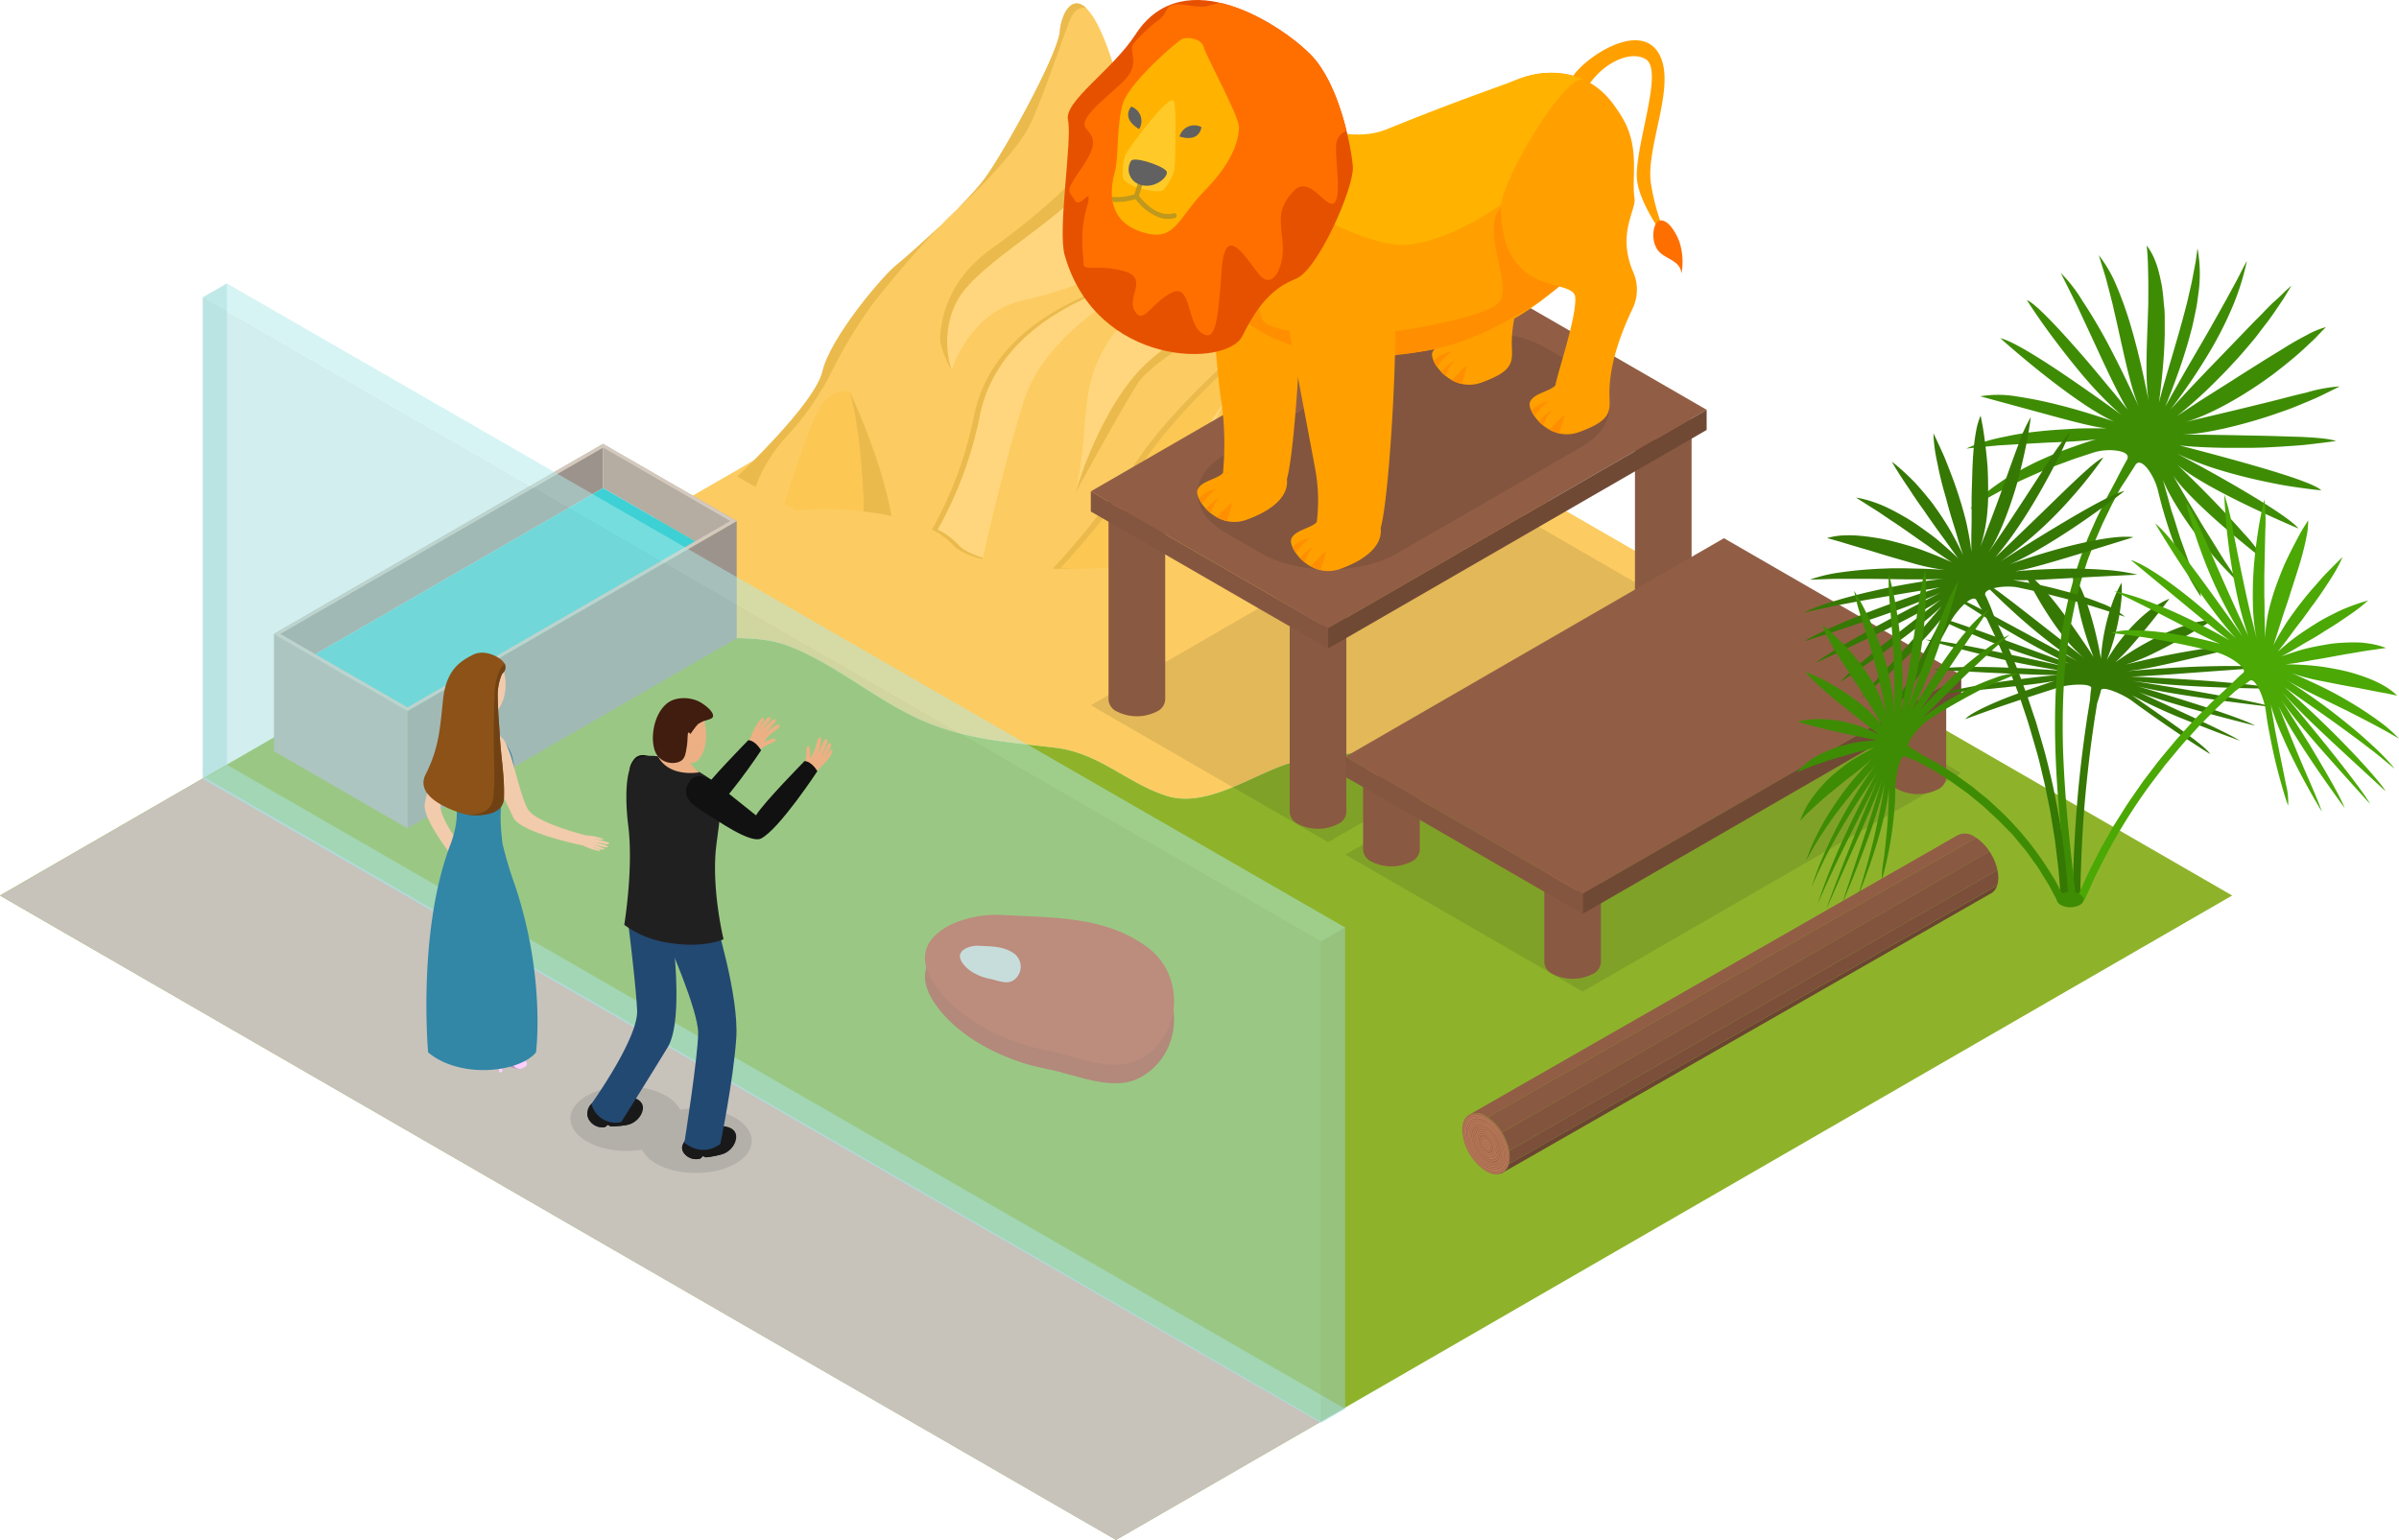 <svg xmlns="http://www.w3.org/2000/svg" viewBox="0 0 578.21 371.22"><defs><style>.cls-1{fill:#fccc62;}.cls-2{fill:#8eb32b;}.cls-3{fill:#ffd67d;}.cls-4{fill:#ebba4d;}.cls-5{fill:#fcc753;}.cls-6{opacity:0.1;}.cls-7{fill:#bf3519;}.cls-8{fill:#d33a1c;}.cls-9{fill:#e8dcda;}.cls-10{fill:#c7c3bb;}.cls-11{fill:#a36a4d;}.cls-12{fill:#db8e69;}.cls-13{fill:#7b4f3a;}.cls-14{fill:#6b4532;}.cls-15{fill:#915e45;}.cls-16{fill:#8a5941;}.cls-17{fill:#82543e;}.cls-18{fill:#9c948c;}.cls-19{fill:#b5aca2;}.cls-20{fill:#3dd0d4;}.cls-21{fill:#d4c9bd;}.cls-22{fill:#b1ebeb;}.cls-22,.cls-23,.cls-24{opacity:0.5;}.cls-23{fill:#9fd3d3;}.cls-24{fill:#a7dede;}.cls-25{fill:#704935;}.cls-26{fill:#85563f;}.cls-27{fill:#ffa000;}.cls-28{fill:#ff8f00;}.cls-29{fill:#ffb300;}.cls-30{fill:#e65100;}.cls-31{fill:#ff6f00;}.cls-32{fill:#ffca28;}.cls-33{fill:#bf981e;}.cls-34{fill:#616161;}.cls-35{fill:#e694e8;}.cls-36{fill:#f2cbac;}.cls-37{fill:#b493b5;}.cls-38{fill:#fecfff;}.cls-39{fill:#3286a6;}.cls-40{fill:#f2c39d;}.cls-41{fill:#8c5218;}.cls-42{fill:#704213;}.cls-43{fill:#edb084;}.cls-44{fill:#111;}.cls-45{fill:#191919;}.cls-46{fill:#224972;}.cls-47{fill:#212021;}.cls-48{fill:#401d0e;}.cls-49{fill:#357803;}.cls-50{fill:#3e8c04;}.cls-51{fill:#4ba805;}</style></defs><title>アセット 1</title><g id="レイヤー_2" data-name="レイヤー 2"><g id="_饑1" data-name="ﾑ饑1"><path class="cls-1" d="M190.09,155.73c11.71,4.51,21.46,13.5,33.16,18.36,10.39,4.31,20.2,4.81,31.13,6.15,10.53,1.29,16.95,8.31,26.48,11.5,10.2,3.41,21.41-5.48,31-8.09,10.41-2.84,21.23-1.71,31.75-3.83a78.81,78.81,0,0,0,29.83-12.73c10.3-7.17,19.28-11,31.07-15.12,4.22-1.47,9-3.18,13.63-5.3L269,60.56,129.3,141.22a67.48,67.48,0,0,0,26.91,12.19C167.25,155.66,179.6,151.68,190.09,155.73Z"/><path class="cls-2" d="M418.15,146.67c-4.64,2.12-9.41,3.83-13.63,5.3-11.79,4.13-20.77,7.95-31.07,15.12a78.81,78.81,0,0,1-29.83,12.73c-10.52,2.12-21.34,1-31.75,3.83-9.6,2.61-20.81,11.5-31,8.09-9.53-3.19-15.95-10.21-26.48-11.5-10.93-1.34-20.74-1.84-31.13-6.15-11.7-4.86-21.45-13.85-33.16-18.36-10.49-4-22.84-.07-33.88-2.32a67.48,67.48,0,0,1-26.91-12.19L0,215.86,269,371.17,538,215.86Z"/><path class="cls-1" d="M177.75,114.89s18.66-17.43,20.51-25.34,14.09-22.61,18-25.79,16.53-14.64,21-20.56S255,13.26,255.44,7.56s6-15.69,13.64,10.5,11.59,17.59,19.79,10.58,8.23,9.29,14.54,22S323.82,66,326.2,70.11s27.09,38.56,40.08,44.78l-30.73,17.74s-14.14,5.55-25.83,1.41-20.71-4.37-28.28,0-45.47,4.49-51.84-2.72-25.64-9.58-37.71-8.27Z"/><path class="cls-3" d="M366.28,114.89c-13-6.22-37.71-40.71-40.08-44.78a5.56,5.56,0,0,0-1.32-1.42l-1-.73s-11.7,18.51-11.66,29.42,11.66,26.12,6.95,38.19a49.4,49.4,0,0,0,16.4-2.94Z"/><path class="cls-4" d="M366.28,114.89c-7.74-3.71-19.65-17.45-28.51-28.82a25.78,25.78,0,0,0-2.68,6.59c-1.9,7.59,7.24,22.67,13.84,32.25Z"/><path class="cls-4" d="M329.13,74.47c-.43.56-.78,1.27-1.16,1.79-1.6,2.17-3.09,4.4-3.46,7.13A80.4,80.4,0,0,0,324,94.14c0,3.32,0,6,1.17,9.11.51,1.4.17,2.87.68,4.2,1-2.58-1.85-6.39-1.58-9.27a40.21,40.21,0,0,1,1-7.74c1.07-3.62,1-6.87,3.43-10a13.62,13.62,0,0,1,2.75-2.77l0,0C330.58,76.51,329.81,75.43,329.13,74.47Z"/><path class="cls-4" d="M261.87,2c-3.73-3.62-6.15,1.84-6.43,5.52-.45,5.7-13.79,29.73-18.22,35.64s-17.05,17.37-21,20.56-16.15,17.88-18,25.79-20.51,25.34-20.51,25.34l4.39,2.53a36.38,36.38,0,0,1,7.27-11.93A68,68,0,0,0,200.24,90a112.7,112.7,0,0,1,10.24-16.92c4.13-5.32,14.09-17.14,20.19-22.65s14.06-14,17-19.28,8.66-22.64,10.23-26.38S261.79,2,261.87,2Z"/><path class="cls-3" d="M287.44,50.09c1.44-5,.2-13-1.16-19.11-6.5,6.12-10.37,10.32-17.12-12.65-.67,7.14-2.5,19.77-7.29,26.05-6.91,9-25.61,18.89-30.73,27.36s-1.77,17.52-1.77,17.52,4.14-14.18,17.52-16.93S284.88,58.94,287.44,50.09Z"/><path class="cls-3" d="M303.41,50.61l-.21-.42c-7.54,5.23-24.1,17.27-32.88,27.85C258.7,92,263.43,101,259.1,119c0,0,5.31-18.7,15.55-29.72,8.57-9.24,32.08-21.52,44.57-24C314,62.38,307.26,58.34,303.41,50.61Z"/><path class="cls-3" d="M295.55,34.76C290.87,58,270.91,67.21,261.87,71.15S238,83.35,234.69,100.48a94.22,94.22,0,0,1-10.1,27.19,17,17,0,0,1,5,3.65c1.28,1.46,3.85,2.61,7.2,3.49,1.89-8.28,5.89-25.15,9.89-37.88,5.52-17.51,25.79-27.36,37.63-35.43S295.55,34.76,295.55,34.76Z"/><path class="cls-4" d="M231,131.32a16.69,16.69,0,0,0-5-3.65,93.62,93.62,0,0,0,10.1-27.19c3.35-17.13,18.14-25.4,27.18-29.33,8.11-3.53,25-11.3,31.78-29.63a40.73,40.73,0,0,0,.49-6.76C290.87,58,270.91,67.21,261.87,71.15S238,83.35,234.69,100.48a94.22,94.22,0,0,1-10.1,27.19,17,17,0,0,1,5,3.65c1.28,1.46,3.85,2.61,7.2,3.49l.09-.37C234.19,133.61,232.12,132.58,231,131.32Z"/><path class="cls-4" d="M214.89,124.4c-1-5.76-3.67-16-10.12-30.1,0,0,3.43,16.18,3.35,29C210.42,123.54,212.7,123.92,214.89,124.4Z"/><path class="cls-5" d="M204.77,94.3s-3.94-.91-7.09,3.81c-1.86,2.8-5.78,14.31-8.68,23.27l2.89,1.67a74.71,74.71,0,0,1,16.23.22S208.11,106.2,204.77,94.3Z"/><path class="cls-5" d="M304.07,94.3c2.07-7.11.25-14.42-6.35-8.23,0,0-15.86,13.93-23.5,26a199.37,199.37,0,0,1-19.67,25c11.39.37,23.05-.75,26.89-3,7.57-4.37,16.59-4.13,28.28,0a26.43,26.43,0,0,0,5.83,1.32,7.5,7.5,0,0,0-.55-7.42C309.68,120,302,101.41,304.07,94.3Z"/><path class="cls-3" d="M280.57,134c-3.3,1.91-12.35,3-22,3,10.06,0,19.61-1.07,23-3a24,24,0,0,1,11.89-3.18A24.33,24.33,0,0,0,280.57,134Z"/><path class="cls-3" d="M315.11,127.94c-5.32-8-13-26.53-10.93-33.64,1.6-5.51.87-11.13-2.6-10.51,2.61.53,3.05,5.57,1.62,10.51-2.07,7.11,5.61,25.66,10.92,33.64a7.42,7.42,0,0,1,.6,7.29l.94.13A7.5,7.5,0,0,0,315.11,127.94Z"/><path class="cls-4" d="M255.54,137a197.53,197.53,0,0,0,19.67-25c7.65-12,23.51-26,23.51-26A9.13,9.13,0,0,1,302,83.89c-1.17-.46-2.85.09-5.08,2.18,0,0-15.86,13.93-23.51,26a199.37,199.37,0,0,1-19.67,25c1.78.06,3.56.08,5.32.07C257.91,137.07,256.73,137.05,255.54,137Z"/><path class="cls-4" d="M310.72,134c-6.3-2.22-11.82-3.32-16.76-3.17A50,50,0,0,1,309,134a26.34,26.34,0,0,0,5.82,1.32,2.6,2.6,0,0,0,.1-.25A25.3,25.3,0,0,1,310.72,134Z"/><path class="cls-4" d="M231.14,71.74c5.12-8.47,23.82-18.31,30.73-27.36,2.62-3.44,4.35-8.78,5.5-14.09C264.8,39.69,250,52.05,239,59.93s-12,17.32-12.4,20.67,2.75,8.66,2.75,8.66S226,80.2,231.14,71.74Z"/><path class="cls-4" d="M274.65,89.26C268.38,96,264,105.64,261.47,112.09L259.1,119s11.41-20.87,15.12-26.58,21.29-15.74,27.39-17.93,15.25-8.64,15.25-8.64h0C304,69.2,282.71,80.57,274.65,89.26Z"/><path class="cls-3" d="M285.41,114.16c-2.7,6.19-10.66,17.2-14.48,22.33,4.77-.51,8.61-1.34,10.51-2.45.39-.22.79-.43,1.18-.63.84-3.45,1.86-7.85,2.79-12.27,2-9.54,9.61-24,9.61-24C293.25,98.9,289,105.89,285.41,114.16Z"/><polygon class="cls-6" points="411.34 150.33 320.1 203.01 262.91 169.99 354.15 117.31 411.34 150.33"/><polygon class="cls-6" points="472.7 186.36 381.46 239.03 324.27 206.01 415.51 153.34 472.7 186.36"/><path class="cls-7" d="M276.7,232.91c9.05,6.78,8.29,21.54-2.12,26.94-6.54,3.39-15.54-.93-22.31-2.19-10-1.87-22-7.68-27.53-16.66-7-11.47,7.94-16.49,16.37-16C253.43,225.73,266.24,225.06,276.7,232.91Z"/><path class="cls-8" d="M276.7,228.44c9.05,6.78,8.29,21.54-2.12,26.94-6.54,3.4-15.54-.92-22.31-2.19-10-1.86-22-7.67-27.53-16.66-7-11.46,7.94-16.48,16.37-16C253.43,221.27,266.24,220.6,276.7,228.44Z"/><path class="cls-9" d="M244.48,229.9a3.93,3.93,0,0,1-.52,6.57c-1.59.82-3.78-.23-5.44-.54-2.44-.45-5.36-1.87-6.71-4.06-1.72-2.79,1.94-4,4-3.9C238.81,228.15,241.93,228,244.48,229.9Z"/><polygon class="cls-10" points="268.99 371.22 0 215.88 49.3 187.39 318.38 342.68 268.99 371.22"/><path class="cls-11" d="M363.86,279c0,3.65-2.56,5.13-5.71,3.3a12.62,12.62,0,0,1-5.72-9.9c0-3.64,2.56-5.12,5.72-3.3A12.65,12.65,0,0,1,363.86,279Z"/><path class="cls-12" d="M358.15,282.06a12,12,0,0,1-5.45-9.44c0-3.47,2.44-4.88,5.45-3.15a12.09,12.09,0,0,1,5.45,9.45C363.6,282.39,361.15,283.8,358.15,282.06Zm0-12.51c-3-1.71-5.39-.32-5.39,3.11a11.92,11.92,0,0,0,5.39,9.33c3,1.71,5.38.32,5.38-3.11A11.91,11.91,0,0,0,358.15,269.55Z"/><path class="cls-12" d="M358.15,281.69a11.35,11.35,0,0,1-5.13-8.88c0-3.27,2.3-4.6,5.13-3a11.35,11.35,0,0,1,5.12,8.88C363.27,282,361,283.32,358.15,281.69Zm0-11.77c-2.8-1.61-5.07-.3-5.07,2.93a11.21,11.21,0,0,0,5.07,8.77c2.79,1.61,5.06.3,5.06-2.93A11.21,11.21,0,0,0,358.15,269.92Z"/><path class="cls-12" d="M358.15,281.43a10.84,10.84,0,0,1-4.91-8.49c0-3.12,2.2-4.39,4.91-2.83a10.86,10.86,0,0,1,4.9,8.49C363.05,281.72,360.85,283,358.15,281.43Zm0-11.25c-2.67-1.54-4.84-.28-4.84,2.8a10.69,10.69,0,0,0,4.84,8.37c2.66,1.54,4.83.29,4.83-2.79A10.72,10.72,0,0,0,358.15,270.18Z"/><path class="cls-12" d="M358.15,281a10.06,10.06,0,0,1-4.55-7.88c0-2.89,2-4.07,4.55-2.62a10.08,10.08,0,0,1,4.54,7.87C362.69,281.29,360.65,282.47,358.15,281Zm0-10.43c-2.47-1.43-4.49-.26-4.49,2.59a9.94,9.94,0,0,0,4.49,7.77c2.47,1.42,4.48.26,4.48-2.59A9.93,9.93,0,0,0,358.15,270.59Z"/><path class="cls-12" d="M358.15,280.65a9.37,9.37,0,0,1-4.23-7.32c0-2.69,1.9-3.79,4.23-2.44a9.34,9.34,0,0,1,4.22,7.32C362.37,280.9,360.48,282,358.15,280.65Zm0-9.68c-2.3-1.33-4.16-.25-4.16,2.4a9.19,9.19,0,0,0,4.16,7.2c2.29,1.33,4.16.25,4.16-2.4A9.2,9.2,0,0,0,358.15,271Z"/><path class="cls-12" d="M358.15,280.31a8.71,8.71,0,0,1-3.94-6.81c0-2.51,1.77-3.53,3.94-2.28a8.72,8.72,0,0,1,3.93,6.82C362.08,280.54,360.32,281.56,358.15,280.31Zm0-9c-2.14-1.23-3.87-.23-3.87,2.23a8.57,8.57,0,0,0,3.87,6.71c2.13,1.23,3.87.23,3.87-2.24A8.57,8.57,0,0,0,358.15,271.3Z"/><path class="cls-12" d="M358.15,280a8,8,0,0,1-3.65-6.32c0-2.31,1.63-3.26,3.65-2.1a8.08,8.08,0,0,1,3.64,6.31C361.79,280.19,360.15,281.14,358.15,280Zm0-8.34c-2-1.14-3.58-.22-3.58,2.06a7.91,7.91,0,0,0,3.58,6.2c2,1.14,3.58.21,3.58-2.07A7.9,7.9,0,0,0,358.15,271.64Z"/><path class="cls-12" d="M358.15,279.49a7.12,7.12,0,0,1-3.23-5.58c0-2.06,1.45-2.89,3.23-1.87a7.17,7.17,0,0,1,3.22,5.59C361.37,279.68,359.92,280.52,358.15,279.49Zm0-7.37c-1.75-1-3.16-.19-3.16,1.82a7,7,0,0,0,3.16,5.48c1.74,1,3.16.19,3.16-1.83A7,7,0,0,0,358.15,272.12Z"/><path class="cls-12" d="M358.15,279a6.25,6.25,0,0,1-2.84-4.91c0-1.81,1.27-2.54,2.84-1.64a6.3,6.3,0,0,1,2.83,4.92C361,279.21,359.71,280,358.15,279Zm0-6.47c-1.53-.89-2.78-.17-2.78,1.6a6.14,6.14,0,0,0,2.78,4.8c1.52.88,2.77.17,2.77-1.6A6.14,6.14,0,0,0,358.15,272.57Z"/><path class="cls-12" d="M358.15,278.28a4.83,4.83,0,0,1-2.18-3.77c0-1.38,1-1.94,2.18-1.25a4.82,4.82,0,0,1,2.17,3.76C360.32,278.41,359.34,279,358.15,278.28Zm0-4.95c-1.17-.67-2.11-.12-2.11,1.22a4.65,4.65,0,0,0,2.11,3.65c1.16.67,2.1.13,2.1-1.21A4.68,4.68,0,0,0,358.15,273.33Z"/><path class="cls-12" d="M358.15,278.63a5.47,5.47,0,0,1-2.49-4.3c0-1.58,1.12-2.22,2.49-1.43a5.49,5.49,0,0,1,2.48,4.3C360.63,278.78,359.52,279.43,358.15,278.63Zm0-5.65c-1.34-.77-2.42-.15-2.42,1.39a5.34,5.34,0,0,0,2.42,4.19c1.33.77,2.41.14,2.41-1.4A5.35,5.35,0,0,0,358.15,273Z"/><path class="cls-12" d="M358.15,277.89a4.05,4.05,0,0,1-1.84-3.18c0-1.17.82-1.65,1.84-1.06a4.06,4.06,0,0,1,1.83,3.18C360,278,359.16,278.47,358.15,277.89Zm0-4.17c-1-.56-1.78-.1-1.78,1a4,4,0,0,0,1.78,3.08c1,.56,1.77.1,1.77-1A4,4,0,0,0,358.15,273.72Z"/><path class="cls-12" d="M358.15,277.33a3,3,0,0,1-1.36-2.34c0-.86.61-1.22,1.36-.78a3,3,0,0,1,1.35,2.34C359.5,277.41,358.89,277.76,358.15,277.33Zm0-3.05c-.71-.41-1.29-.08-1.29.74a2.87,2.87,0,0,0,1.29,2.24c.71.41,1.28.07,1.28-.75A2.84,2.84,0,0,0,358.15,274.28Z"/><path class="cls-12" d="M358.15,276.92a2.18,2.18,0,0,1-1-1.73c0-.63.44-.89,1-.57a2.2,2.2,0,0,1,1,1.73C359.15,277,358.7,277.24,358.15,276.92Zm0-2.23c-.52-.3-.94-.06-.94.54a2.08,2.08,0,0,0,.94,1.62c.51.3.93,0,.93-.54A2.08,2.08,0,0,0,358.15,274.69Z"/><path class="cls-12" d="M358.15,276.64a1.67,1.67,0,0,1-.76-1.31c0-.48.34-.68.76-.44a1.71,1.71,0,0,1,.75,1.32C358.9,276.69,358.56,276.88,358.15,276.64Zm0-1.67c-.39-.22-.7,0-.7.4a1.52,1.52,0,0,0,.7,1.2c.38.22.69,0,.69-.4A1.54,1.54,0,0,0,358.15,275Z"/><path class="cls-12" d="M358.15,276.34a1.07,1.07,0,0,1-.5-.86c0-.32.22-.45.5-.29a1.12,1.12,0,0,1,.49.87C358.64,276.37,358.42,276.5,358.15,276.34Zm0-1.07c-.24-.14-.44,0-.44.25a1,1,0,0,0,.44.75c.24.14.43,0,.43-.25A1,1,0,0,0,358.15,275.27Z"/><path class="cls-12" d="M358.15,276.05a.53.53,0,0,1-.24-.42c0-.15.1-.22.24-.14a.54.54,0,0,1,.24.42C358.39,276.06,358.28,276.12,358.15,276.05Zm0-.49c-.1-.05-.18,0-.18.11a.37.37,0,0,0,.18.3c.09.06.17,0,.17-.1A.42.42,0,0,0,358.15,275.56Z"/><polygon class="cls-13" points="362.02 282.9 361.94 282.67 362.08 282.6 362.14 282.71 362.19 282.69 362.14 282.71 362.19 282.8 362.02 282.9"/><path class="cls-14" d="M362.24,282.64l117.69-67.33.05,0,0,0h0a3.32,3.32,0,0,0,1.37-1.88L363.66,280.59A3.34,3.34,0,0,1,362.24,282.64Z"/><path class="cls-15" d="M475.91,201.7a4,4,0,0,0-4.05-.4h0L354.5,268.48h0a4.33,4.33,0,0,1,3.65.59l.39.24L476.3,201.94A2.55,2.55,0,0,0,475.91,201.7Z"/><path class="cls-13" d="M481.42,209.71,363.71,277.39a8.7,8.7,0,0,1,.15,1.58,6.19,6.19,0,0,1-.2,1.62l117.73-67.21a6.44,6.44,0,0,0,.24-1.78A8.9,8.9,0,0,0,481.42,209.71Z"/><path class="cls-16" d="M476.3,201.94,358.54,269.31A12,12,0,0,1,362,273l117.49-67.8A11.38,11.38,0,0,0,476.3,201.94Z"/><path class="cls-17" d="M479.48,205.2,362,273a13,13,0,0,1,1.72,4.39l117.71-67.68A13.08,13.08,0,0,0,479.48,205.2Z"/><polygon class="cls-18" points="145.36 117.65 145.36 107 66.03 152.81 75.25 158.13 145.36 117.65"/><polygon class="cls-18" points="98.23 171.4 98.23 199.67 177.56 153.87 177.56 125.59 98.23 171.4"/><polygon class="cls-19" points="66.03 152.81 66.03 181.08 98.23 199.67 98.23 171.4 66.03 152.81"/><polygon class="cls-19" points="145.36 107 145.36 117.65 168.34 130.91 177.56 125.59 145.36 107"/><polygon class="cls-20" points="145.36 117.65 75.25 158.13 98.23 171.4 168.34 130.91 145.36 117.65"/><path class="cls-21" d="M145.36,107,66,152.81l32.2,18.59,79.33-45.81Zm-77.8,45.81,77.8-44.92L176,125.59l-77.8,44.92Z"/><polygon class="cls-22" points="324.2 339.59 54.76 184.38 48.94 187.74 318.38 342.95 324.2 339.59"/><polygon class="cls-23" points="48.86 71.66 48.86 187.67 54.68 184.31 54.68 68.3 48.86 71.66"/><polygon class="cls-24" points="318.39 226.94 48.94 71.73 48.94 187.74 318.39 342.95 318.39 226.94"/><polygon class="cls-22" points="324.2 223.57 54.76 68.36 48.94 71.72 318.38 226.94 324.2 223.57"/><polygon class="cls-23" points="318.39 226.89 318.39 342.9 324.21 339.54 324.21 223.53 318.39 226.89"/><path class="cls-16" d="M267.18,119.57v49.14a3.4,3.4,0,0,0,2,2.79,10.68,10.68,0,0,0,9.66,0,3.4,3.4,0,0,0,2-2.79V119.57Z"/><path class="cls-12" d="M278.84,122.36a10.68,10.68,0,0,1-9.66,0c-2.66-1.54-2.66-4,0-5.58a10.68,10.68,0,0,1,9.66,0C281.5,118.32,281.5,120.82,278.84,122.36Z"/><path class="cls-16" d="M310.85,146.7v49.14a3.4,3.4,0,0,0,2,2.78,10.66,10.66,0,0,0,9.65,0,3.38,3.38,0,0,0,2-2.78V146.7Z"/><path class="cls-12" d="M322.5,149.48a10.66,10.66,0,0,1-9.65,0c-2.67-1.54-2.67-4,0-5.57a10.66,10.66,0,0,1,9.65,0C325.17,145.45,325.17,147.94,322.5,149.48Z"/><path class="cls-16" d="M394.06,102.16V151.3a3.41,3.41,0,0,0,2,2.79,10.72,10.72,0,0,0,9.65,0,3.39,3.39,0,0,0,2-2.79V102.16Z"/><path class="cls-12" d="M405.71,104.94a10.66,10.66,0,0,1-9.65,0c-2.66-1.54-2.66-4,0-5.57a10.66,10.66,0,0,1,9.65,0C408.38,100.91,408.38,103.4,405.71,104.94Z"/><polygon class="cls-15" points="411.34 98.78 320.1 151.46 262.91 118.44 354.15 65.76 411.34 98.78"/><polygon class="cls-25" points="411.34 103.64 320.1 156.32 320.1 151.45 411.34 98.78 411.34 103.64"/><polygon class="cls-26" points="262.91 118.43 320.1 151.45 320.1 156.32 262.91 123.3 262.91 118.43"/><path class="cls-16" d="M328.54,183.54v21.35a3.4,3.4,0,0,0,2,2.79,10.66,10.66,0,0,0,9.65,0,3.4,3.4,0,0,0,2-2.79V183.54Z"/><path class="cls-12" d="M340.2,186.32a10.66,10.66,0,0,1-9.65,0c-2.67-1.54-2.67-4,0-5.57a10.66,10.66,0,0,1,9.65,0C342.86,182.29,342.86,184.78,340.2,186.32Z"/><path class="cls-16" d="M372.21,210.66V232a3.4,3.4,0,0,0,2,2.78,10.66,10.66,0,0,0,9.65,0,3.38,3.38,0,0,0,2-2.78V210.66Z"/><path class="cls-12" d="M383.86,213.45a10.66,10.66,0,0,1-9.65,0c-2.67-1.54-2.67-4,0-5.57a10.66,10.66,0,0,1,9.65,0C386.53,209.41,386.53,211.91,383.86,213.45Z"/><path class="cls-16" d="M455.42,166.12v21.36a3.41,3.41,0,0,0,2,2.79,10.74,10.74,0,0,0,9.66,0,3.41,3.41,0,0,0,2-2.79V166.12Z"/><path class="cls-12" d="M467.08,168.91a10.68,10.68,0,0,1-9.66,0c-2.66-1.54-2.66-4,0-5.57a10.68,10.68,0,0,1,9.66,0C469.74,164.87,469.74,167.37,467.08,168.91Z"/><polygon class="cls-15" points="472.7 162.75 381.47 215.43 324.27 182.41 415.51 129.73 472.7 162.75"/><polygon class="cls-25" points="472.7 167.61 381.46 220.29 381.46 215.42 472.7 162.75 472.7 167.61"/><polygon class="cls-26" points="324.27 182.4 381.46 215.42 381.46 220.29 324.27 187.27 324.27 182.4"/><path class="cls-6" d="M336.82,133.34c-9.09,5.24-23.82,5.24-32.91,0l-8.47-4.89c-9.09-5.25-9.09-13.76,0-19l44.27-25.57c9.09-5.24,23.83-5.24,32.91,0l8.47,4.89c9.09,5.25,9.09,13.76,0,19Z"/><path class="cls-27" d="M370.06,62.24a10.45,10.45,0,0,0,.07-8.52c-4-9.32.71-14.91.29-17.83-1.08-7.45-32.11-3.95-32.15,1.72-.16,22.73,17.43,17.16,17.86,22.11.41,4.65-4.31,18.33-4.77,21.24C350,82.51,346,82.87,345.22,85s4.65,9.83,11.88,7.2,7.46-4.6,7.3-8.19C364,75.72,367.78,67.08,370.06,62.24Z"/><path class="cls-28" d="M349.83,84.75a7.23,7.23,0,0,0-4.27,2.34,8.08,8.08,0,0,0,.77,1.33A17,17,0,0,1,349.83,84.75Z"/><path class="cls-28" d="M350.63,87c-1.09.3-2.36,1.65-3.33,2.61a11.14,11.14,0,0,0,1.18,1.07A7.66,7.66,0,0,1,350.63,87Z"/><path class="cls-28" d="M353.61,88.17c-.68,0-2.48,2.4-3.76,3.44a8.75,8.75,0,0,0,2.44.93C353,90.54,353.61,88.17,353.61,88.17Z"/><path class="cls-27" d="M378.73,19.09C380.5,15,394.31,4.9,399.49,12.4S396.23,35.73,398,44.78A54.07,54.07,0,0,0,402.49,59s-8-10.08-8-16.7c0-8.44,6.43-25.4,2.2-28S384.58,16.12,381.52,23,378.73,19.09,378.73,19.09Z"/><path class="cls-27" d="M310.18,115.46c2.24-8.13,4.19-46.41,3.29-52.63-1.08-7.44,2.33-18.34-15.92-20.09-5-.47-12.4,1.32-12.52,7,0,2.17,3.5,14.75,7,20.67.61,9.95,1.58,22.08,2.39,26.61a74.38,74.38,0,0,1,.34,17c-1.41,1.55-5.32,1.91-6.14,4.06s4.64,9.83,11.87,7.19,10.1-6.23,9.68-9.79Z"/><path class="cls-28" d="M293.23,117.79a7.24,7.24,0,0,0-4.26,2.35,7.62,7.62,0,0,0,.77,1.32A17,17,0,0,1,293.23,117.79Z"/><path class="cls-28" d="M294,120.05c-1.09.3-2.36,1.65-3.34,2.6a11.24,11.24,0,0,0,1.19,1.08A7.58,7.58,0,0,1,294,120.05Z"/><path class="cls-28" d="M297,121.22c-.68,0-2.48,2.4-3.76,3.44a9.28,9.28,0,0,0,2.44.93C296.38,123.59,297,121.22,297,121.22Z"/><path class="cls-27" d="M283.68,47.62a14,14,0,0,1,18.85-12.68c9.9,3.61,21.3,6,29.94,2.47,15.12-6.1,23.88-14.82,33.78-18.45s21.66-.68,26.2,13.47-13.59,44.78-46.51,51.68-59.46-13.42-62.46-23.55C283.3,60,283.44,54.21,283.68,47.62Z"/><path class="cls-29" d="M381.51,19.1A20.29,20.29,0,0,0,366.25,19c-9.9,3.63-16.92,6.05-32,12.15s-36.53-11.35-45.76-16.47c0,0-4.34,11.22-6.55,14.3,0,0,40.28,31.11,57.05,30C355,57.83,384.45,36.14,381.51,19.1Z"/><path class="cls-28" d="M361.8,50c-5.14,5.19,2.8,18.38-.46,22.78s-34.26,9.09-38.66,8.17S305,80.55,304,76.38,298.12,60.76,297.69,63s-.68,9.6,0,12.48C299.4,76.65,313,91,345.94,84.11c11-2.3,23.24-9.57,30.63-15.65C374.94,64.11,361.8,50,361.8,50Z"/><path class="cls-27" d="M332.77,127.29c2.25-8.13,4.19-46.42,3.29-52.63-1.08-7.45,1.3-16.27-16.94-18-5-.48-11.37-.76-11.5,4.92,0,2.17,8.6,47.12,9.4,51.64a41.36,41.36,0,0,1,.34,12.63c-1.41,1.55-5.32,1.91-6.14,4.06s4.65,9.83,11.88,7.2,10.09-6.24,9.67-9.8Z"/><path class="cls-28" d="M315.83,129.62a7.23,7.23,0,0,0-4.27,2.34,8.08,8.08,0,0,0,.77,1.33A17,17,0,0,1,315.83,129.62Z"/><path class="cls-28" d="M316.63,131.87c-1.09.3-2.36,1.65-3.34,2.61a12.36,12.36,0,0,0,1.19,1.07A7.66,7.66,0,0,1,316.63,131.87Z"/><path class="cls-28" d="M319.61,133c-.68,0-2.48,2.4-3.76,3.44a9.09,9.09,0,0,0,2.44.94C319,135.41,319.61,133,319.61,133Z"/><path class="cls-27" d="M393.59,74.16a10.48,10.48,0,0,0,.07-8.53c-4-9.31.71-14.9.29-17.83-1.08-7.44,3.68-18.24-12.44-28.7-5-.48-19.67,24.76-19.71,30.43-.17,22.73,17.42,17.16,17.86,22.11.41,4.65-4.31,18.33-4.77,21.24-1.41,1.55-5.32,1.91-6.14,4.06s4.64,9.83,11.87,7.2,7.47-4.6,7.31-8.19C387.56,87.64,391.31,79,393.59,74.16Z"/><path class="cls-28" d="M373.35,96.67A7.18,7.18,0,0,0,369.09,99a7.62,7.62,0,0,0,.77,1.32A16.61,16.61,0,0,1,373.35,96.67Z"/><path class="cls-28" d="M374.16,98.92c-1.09.3-2.36,1.65-3.34,2.6A11.24,11.24,0,0,0,372,102.6,7.58,7.58,0,0,1,374.16,98.92Z"/><path class="cls-28" d="M377.14,100.09c-.68,0-2.48,2.4-3.76,3.44a8.94,8.94,0,0,0,2.44.93C376.5,102.46,377.14,100.09,377.14,100.09Z"/><path class="cls-30" d="M273.72,8.25C268,17.05,256.35,24.42,257.41,29s-2.53,26.33-.81,32.46C264.23,88.5,295.68,88.63,299.44,81s7.44-11.65,12.86-13.78S326.44,45,326.07,40.17,322.79,20.29,316,13.27,285.39-9.73,273.72,8.25Z"/><path class="cls-31" d="M324.53,31.49C323,25.27,320.25,17.68,316,13.27,312.19,9.4,303.27,2.8,294.07.68c-3.54.86-3.69,1.25-8.24.54-5.63-.88-3.79,1.56-6.5,3.56a37.29,37.29,0,0,0-5.82,5.37c-2.12,2.23,2,4.95-2.92,9.61s-10.87,9-8.73,11.35,2.52,4.08-1.45,9.81-2.72,5-1.37,7.37,4.66-4.66,2.82,2.05-.58,11.64-.68,13.35,3.78,0,9.77,1.68.52,6.22,2.56,9.61,3.78-1.75,8.73-4.36,3.69,7,7.32,9.6,4-3.59,4.91-15.43,6.21-1.75,9.31,1.67,5.93-2.44,5.34-8.17-1.16-8,2.62-12.18,7.77,4.12,9.71,2.86.48-9.31.55-13.75A4.08,4.08,0,0,1,324.53,31.49Z"/><path class="cls-29" d="M270.66,24.89c-1.6,5.3-1,13.11-1.94,16.49s-2.48,11.32,5.92,14.35c8.62,3.1,8.91-2.84,15.81-9.88s8.09-12.34,8.18-15.07-7.84-17-8.48-19.36S286.09,9,285.06,9.31,272.16,19.91,270.66,24.89Z"/><path class="cls-32" d="M274.21,45.27c2.42.61,5.2,1.16,6.06.6s2.68-3.94,2.81-5.19.58-13.48-.11-16.18-11.44,11.77-11.85,13.13-.85,4.93-.22,5.71A9,9,0,0,0,274.21,45.27Z"/><path class="cls-33" d="M282.83,51.4c-4,1.12-7.52-3.16-8.32-4.2l1.28-4.06a.57.57,0,0,0-.38-.73h0a.58.58,0,0,0-.73.38l-1.27,4.06a13.61,13.61,0,0,1-5.38.61,9.45,9.45,0,0,0,.16,1.19,14.7,14.7,0,0,0,5.48-.66,13.06,13.06,0,0,0,5.81,4.46,6.44,6.44,0,0,0,3.7.09.58.58,0,0,0,.4-.72A.6.6,0,0,0,282.83,51.4Z"/><path class="cls-34" d="M272.6,38.79c.76-1.21,8.17,1.33,8.6,2.6s-3,4.32-6.47,3.1A3.84,3.84,0,0,1,272.6,38.79Z"/><path class="cls-34" d="M284.29,32.91a3.69,3.69,0,0,1,5.27-2.28S289.3,34.43,284.29,32.91Z"/><path class="cls-34" d="M274.56,31.11a3.69,3.69,0,0,0-1.9-5.42S270.05,28.45,274.56,31.11Z"/><path class="cls-31" d="M399.5,53.46c-1.08.88-1.6,4.46,0,6.75s5.45,2.38,5.78,5.71a15.79,15.79,0,0,0-.54-7.73C403.36,54.62,401,52.22,399.5,53.46Z"/><path class="cls-35" d="M105.38,182.43c1.21-3.58,2.65-6.65,4.13-7,0,0,2.91-.57,2.35,2.67-.27,1.56-1.66,4.48-3,7.55A14.87,14.87,0,0,1,105.38,182.43Z"/><path class="cls-36" d="M102.4,193.59c.48-2.1,1.57-7,3-11.16a14.87,14.87,0,0,0,3.47,3.21c-1.44,3.3-2.82,6.78-2.68,9,.25,3.82,7.48,12.72,7.48,12.72s-.91,2.51-2.72,1.51C110.93,208.84,101.48,197.65,102.4,193.59Z"/><path class="cls-36" d="M118,253.78a5.11,5.11,0,0,0-1.54-1.11c-.86-.51-1.49-7.41-1.49-7.41l-3.39-.41.26,2.21,3.32,6.23S117.76,254.47,118,253.78Z"/><path class="cls-37" d="M116.56,255.78s-2.71-.22-3.51-1.19-.94-5.68-.94-5.68l1,.42Z"/><path class="cls-38" d="M111.61,245.83a1.66,1.66,0,0,1,2.59,0c1.19,1.49.89,6.46,2.38,7.06s2.39,1.79,1.39,2.38-1.76.86-3-.33-2-5.73-2.51-5.73v7.26a.52.52,0,0,1-.8,0s.1-6.22,0-6.71A4.45,4.45,0,0,1,111.61,245.83Z"/><path class="cls-36" d="M114.94,245.26s.93-13.28.63-17.38-1.83-16.38-1.83-16.38l-5.94,3.89s3.44,10.76,3.61,13,.14,16.47.14,16.47Z"/><path class="cls-36" d="M126.58,255.62a5.11,5.11,0,0,0-1.54-1.11c-.86-.51-1.49-7.41-1.49-7.41l-3.39-.41.26,2.21,3.32,6.23S126.37,256.31,126.58,255.62Z"/><path class="cls-37" d="M125.17,257.62s-2.71-.22-3.51-1.19-.94-5.68-.94-5.68l1,.43Z"/><path class="cls-38" d="M120.22,247.67a1.66,1.66,0,0,1,2.59,0c1.19,1.49.89,6.46,2.38,7.06s2.39,1.79,1.39,2.39-1.76.85-3-.34-2-5.73-2.51-5.73v7.26a.52.52,0,0,1-.8,0s.1-6.22,0-6.71A4.45,4.45,0,0,1,120.22,247.67Z"/><path class="cls-36" d="M123.55,247.1s.48-15.89.35-17.9-1.39-11.65-1.39-11.65l-8.86-6.31s5.28,16.38,5.47,18.31,1,17.14,1,17.14Z"/><path class="cls-39" d="M119,176.72s-3.13,2.19-5.73,1.09-2.41-3-2.41-3-3.68.51-3.81,7,5.75,10.64,1.5,21.79c-8,21-5.36,50.07-5.36,50.07,7.62,6.41,21.92,4.91,26,0,0,0,2.42-18.47-5.27-40.84a92.82,92.82,0,0,1-2.82-9.55c-.55-5-1-10.27,1.26-13.23C125.11,186.57,124.14,179.5,119,176.72Z"/><path class="cls-40" d="M113.28,177.81c2.6,1.1,5.73-1.09,5.73-1.09-1.81-1.07-2.31-5-2.31-5l-4.54.92a3.65,3.65,0,0,1-1.29,2.13S110.68,176.72,113.28,177.81Z"/><path class="cls-36" d="M121.06,160.65c-1.5-4.07-6.79-2.85-8.1-.91s-3.08,8.62-.47,14.12l4.28-.87s0,.14,0,.36a6.27,6.27,0,0,0,2.67-1.59C121.87,169.27,122.57,164.72,121.06,160.65Z"/><path class="cls-36" d="M146.83,203.25c.08-.29-4.21-1.17-4.21-1.17s2.75.54,2.84.29-2.35-.91-3.51-.94a5.86,5.86,0,0,1-1-.14c-.22-.06-12-3-13.8-6.35-1.15-2.12-2.28-6.58-3.36-10.37a28.55,28.55,0,0,0-2-5.66c-2.12-3.51-4.34-.92-4.34-.92-1,1.2,0,4.59,1.36,8.24,1.65,4.22,4,8.79,4.86,10.75,1.72,3.77,16.85,6.83,16.88,6.83l.47.23a12.88,12.88,0,0,0,2.95,1c.45.15,1-.09.66-.23s-1.86-.6-1.86-.6a4.67,4.67,0,0,1,1.12.28c.93.29,1.86.36,1.92.17a16.07,16.07,0,0,0-2.82-1.08s1,.18,1.9.44,1.53.32,1.61.12c.16-.37-3.08-1.12-3.08-1.12a12.48,12.48,0,0,1,1.72.27C145.87,203.47,146.71,203.7,146.83,203.25Z"/><path class="cls-41" d="M121.74,160.3c-.24-1.37-4.57-4.1-7.75-2.47s-6.46,3.7-7.21,10.85-1,11.65-4.2,18,9.55,9.61,9.55,9.61,9.14,1.48,9.32-4-.72-9.39-1.06-15.92c-.11-1.93-.38-4.56-.45-8.75a12.83,12.83,0,0,1,1-5.08C121.4,161.91,122,161.67,121.74,160.3Z"/><path class="cls-42" d="M118.86,192.44c.63-5.82,0-10,.17-16.92,0-2,0-4.85.25-9.28a13.4,13.4,0,0,1,1.49-5.29,5.87,5.87,0,0,0,.83-1,1.11,1.11,0,0,1,.14.35c.24,1.37-.34,1.61-.78,2.26a12.83,12.83,0,0,0-1,5.08c.07,4.19.34,6.82.45,8.75.34,6.53,1.23,10.41,1.06,15.92-.16,4.87-7.3,4.29-9,4.08C115.22,196.43,118.5,195.76,118.86,192.44Z"/><path class="cls-6" d="M141.44,264.13c5.26-3,13.79-3,19.06,0a8.35,8.35,0,0,1,3.43,3.37c4.57-.76,9.7-.11,13.3,2,5.26,3,5.26,8,0,11s-13.8,3-19.06,0a8.4,8.4,0,0,1-3.44-3.38c-4.57.76-9.69.11-13.29-2C136.17,272.09,136.17,267.16,141.44,264.13Z"/><path class="cls-43" d="M179.38,181.5s1.51-3.86,2.16-5.25,2-3.56,2.54-3.16c.28.19-.64,1.44-1.32,2.7,0,0,2-3,2.64-2.93s.31.68-.18,1.19-1.41,1.68-1.83,2.21,2.66-2.91,3.25-2.91.43.63-.09,1.09-2.19,2.35-2.19,2.35,3.1-2.74,3.55-2c.26.41-.87,1.21-1.91,1.94a8.22,8.22,0,0,0-1.9,2.13s2.49-1.17,2.82-.72-1,1-1.75,1.33a7.75,7.75,0,0,0-3.72,3.18Z"/><path class="cls-44" d="M158.23,183.16s-3.59-2.54-5.45-.1c-3,3.92,1.13,6.32,3.87,8,2.49,1.49,10.51,7.24,13.17,5.95,4.36-2.11,13.62-16.14,13.62-16.14s-1.23-2.28-3.07-2.46c0,0-9.94,10.08-11.72,13.1Z"/><path class="cls-45" d="M172.84,271.48s3.08-.42,4.24,1.28-.64,4.87-3.2,5.5a23.26,23.26,0,0,1-3.78.71l-.67-.31-.65.62a3.71,3.71,0,0,1-3.78-1.14c-1.5-1.82.26-3.4.71-3.85S172.84,271.48,172.84,271.48Z"/><path class="cls-45" d="M165.14,277.68a3.71,3.71,0,0,0,3.78,1.14l.65-.62.67.31a23.26,23.26,0,0,0,3.78-.71,5,5,0,0,0,3.34-3.09,5,5,0,0,1-3.48,3.55,23.26,23.26,0,0,1-3.78.71l-.67-.31-.65.62a3.71,3.71,0,0,1-3.78-1.14,2.16,2.16,0,0,1-.42-2.34A2.18,2.18,0,0,0,165.14,277.68Z"/><path class="cls-45" d="M150.62,264.33s3.11-.11,4.1,1.69-1.13,4.79-3.74,5.16a23.59,23.59,0,0,1-3.84.33l-.63-.38-.71.55a3.71,3.71,0,0,1-3.65-1.51,3.19,3.19,0,0,1,.41-4.15C143.06,265.63,150.62,264.33,150.62,264.33Z"/><path class="cls-45" d="M142.33,269.72a3.75,3.75,0,0,0,3.66,1.52l.71-.55.63.37a24,24,0,0,0,3.83-.32,5,5,0,0,0,3.63-2.74,5,5,0,0,1-3.81,3.18,23.51,23.51,0,0,1-3.83.33l-.64-.38-.71.55a3.71,3.71,0,0,1-3.65-1.51,2.83,2.83,0,0,1-.45-2.64A3.12,3.12,0,0,0,142.33,269.72Z"/><path class="cls-46" d="M161.8,223.08s3.31,22.49-.89,29.39-11.18,18-11.18,18a6,6,0,0,1-7.17-4.41s11.34-15.82,11-22.54-2.26-21.86-2.26-21.86Z"/><path class="cls-46" d="M172.13,220.77s6.05,19.2,5.32,29.54-3.83,25.41-3.83,25.41-3.88,3.45-8.67-.26c0,0,3.32-21,3.32-26.49s-7.42-22.25-7.42-22.25l-3-5.47Z"/><path class="cls-47" d="M158.6,182.33s-4-.75-5.8,1.17c-2.2,2.32-2.08,9.95-1.39,15.43,1.32,10.32-.95,24-.95,24a23.52,23.52,0,0,0,9.34,4.09c9.39,1.89,14.59-.62,14.59-.62s-2.62-10.64-1.94-20.61c.39-5.72,2.92-14.88-1-17.82a41.68,41.68,0,0,0-6.71-3.88Z"/><path class="cls-43" d="M166.29,183.35c0,.76,1.06,2,2.3,2.8,0,0-7.23,1.42-10-3.82a3.74,3.74,0,0,0,2.83-.63c.49-.3.58-1.66.58-1.66l4.68,1.21A19,19,0,0,0,166.29,183.35Z"/><path class="cls-43" d="M169.12,171.44s2.24,5.86.24,10.08c-1.48,3.1-2.7,2.47-6.46,1.92s-1.77-7.29-1.77-7.29l3.81-4Z"/><path class="cls-48" d="M169.19,174c.6-.38,2.18-.51,2.55-1.06.61-.91-1.06-2.49-2.66-3.5-2.31-1.47-6.24-1.71-8.48.24-3,2.57-3.91,8.07-2.77,11.29s5.07,3.54,6.56,2.24.66-4.39,2.31-6.7S168.15,174.59,169.19,174Z"/><path class="cls-43" d="M166.77,177.39s-.94-1.57-1-.35c-.33,3.9.49,2.06.38,2.39S166.77,177.39,166.77,177.39Z"/><path class="cls-43" d="M194.39,188.13s3-2.81,4.11-3.92,2.6-3.1,2-3.51c-.27-.19-1.11,1.12-2,2.21,0,0,2.13-2.93,1.78-3.53s-.75,0-1,.6-1.06,1.93-1.4,2.51,1.75-3.53,1.54-4.08-.75-.17-1,.48-1.39,2.89-1.39,2.89,1.43-3.88.62-4.05c-.48-.1-.81,1.25-1.11,2.48a8.21,8.21,0,0,1-1.3,2.54s.19-2.74-.35-2.88-.59,1.27-.61,2.11a7.69,7.69,0,0,1-1.61,4.62Z"/><path class="cls-44" d="M171.82,188.23s-3.59-2.54-5.45-.1c-3,3.93,1.13,6.32,3.87,8,2.49,1.49,10.51,7.25,13.17,6C187.77,199.94,197,185.9,197,185.9s-1.23-2.28-3.07-2.46c0,0-9.94,10.09-11.72,13.1Z"/><path class="cls-49" d="M515.06,165.38c5,1.29,13.15,2.51,20.06,3.45s12.55,1.59,12.55,1.59c-2.69-.92-11.14-2.53-18.92-3.87s-14.9-2.44-14.9-2.44c7.66,1,16.27,1.42,23,1.65s11.47.23,11.47.23c-2-.63-10.73-1.49-18.92-2.05s-15.86-.85-15.86-.85c2.84-.09,6.3-.31,9.88-.56l10.67-.78,8.52-.61,3.49-.23c-3.31-.49-11.72-.46-19.29-.1-3.79.18-7.39.42-10,.63s-4.32.36-4.32.36a78,78,0,0,0,8.45-1.44c3.16-.67,6.46-1.46,9.52-2.17l11-2.63a43.91,43.91,0,0,0-6.63.35c-2.69.3-5.75.77-8.75,1.31-6,1.07-11.73,2.47-13.87,3a43,43,0,0,0,6.93-2.78c2.38-1.15,4.76-2.44,6.86-3.63s4-2.28,5.28-3.08l2.12-1.29a24.51,24.51,0,0,0-7.42,1.55c-1.32.47-2.65,1-4,1.59s-2.56,1.22-3.76,1.86c-2.41,1.28-4.52,2.58-6,3.57s-2.43,1.66-2.43,1.66a46.24,46.24,0,0,0,4.31-4.45c1.48-1.67,2.91-3.46,4.23-5.07.65-.8,1.25-1.57,1.8-2.27s1-1.32,1.45-1.85l1.29-1.7c-4.08,1.64-7.94,5.26-10.66,8.55-.69.82-1.31,1.61-1.86,2.35s-1,1.4-1.38,2c-.76,1.13-1.18,1.85-1.18,1.85a52.66,52.66,0,0,0,3.39-13.43,25,25,0,0,0,.16-5.18,30.19,30.19,0,0,0-2.15,4.67,49.9,49.9,0,0,0-2.83,13.65s-.12-.84-.4-2.21c-.13-.68-.3-1.5-.51-2.41s-.44-1.92-.72-3c-1.12-4.27-2.76-9.48-5.33-13.17l.37,2.28c.12.7.27,1.53.44,2.46s.39,2,.62,3a72.48,72.48,0,0,0,3.76,12.64s-.62-1-1.66-2.54c-.52-.77-1.15-1.7-1.86-2.72s-1.47-2.13-2.3-3.29c-1.67-2.31-3.53-4.8-5.45-7a29.17,29.17,0,0,0-5.72-5.37s.46,1,1.26,2.55,2,3.72,3.38,6a76.81,76.81,0,0,0,4.77,7,34.79,34.79,0,0,0,5.28,5.57l-11.39-8.91c-2.59-2-5.27-4.14-7.67-5.92a50.06,50.06,0,0,0-5.95-4s.95,1,2.5,2.53,3.74,3.63,6.18,5.83,5.17,4.5,7.79,6.52a58,58,0,0,0,7.18,4.89L497,157.38l-9.07-4.92c-6.89-3.72-14.46-7.92-17.63-9l3,2c1.85,1.2,4.41,2.84,7.33,4.61s6.15,3.66,9.3,5.4,6.24,3.33,8.81,4.51l-14.94-5.48c-7.71-2.81-15.93-5.81-18.08-6,0,0,4.32,2.16,10.51,4.75a168.35,168.35,0,0,0,21.77,7.49s-7-1.59-14.79-3.22-16.22-3.29-19.11-3.32c0,0,5.69,1.61,12.67,3.33a203.25,203.25,0,0,0,20.39,4.17s-6.16-.5-13.15-.77-14.81-.28-18.13.5l12.87.68c6.83.33,14.45.69,17.65.54,0,0-5.45.49-11.76,1.35s-13.42,2.11-16.78,3.21l11.15-1.1c6-.61,12.85-1.29,16.24-2,0,0-1.2.36-3,1s-4.33,1.44-6.87,2.41c-5.12,1.91-10.49,4.36-11.71,5.82l3.07-1.12c1.86-.67,4.36-1.57,7-2.45,5.21-1.78,10.76-3.52,12.19-4,2.82-.91,8.35-1.12,8.1.16a24.6,24.6,0,0,0-.28,2.69h0l-.33,2.05c-.1.66-.23,1.45-.38,2.36l-.44,3.07c-.64,4.5-1.38,10.51-1.89,16.55s-.83,12.08-1,16.62c-.08,2.27-.1,4.17-.12,5.49s0,2.08,0,2.08h1.85s0-.74,0-2,0-3.16.12-5.4c.14-4.46.42-10.41.94-16.34s1.22-11.84,1.84-16.26c.16-1.11.3-2.12.43-3s.27-1.67.37-2.32c.2-1.28.32-2,.32-2,.3-.94.76-2.31.91-3.09.25-1.27,5.32.89,7.63,2.61,1.13.87,5.78,4.2,10.14,7.15s8.53,5.57,8.53,5.57c-.75-1.42-5.53-4.82-10-8l-8.79-6.16A134.89,134.89,0,0,0,529,174.4c5.81,2.33,10.89,4.14,10.89,4.14-2.84-1.71-9-4.57-14.44-7.1l-10.11-4.7c2.92,1.25,10,3.34,16.3,5.07s11.94,3.11,11.94,3.11c-2.87-1.53-10-3.86-16.4-5.88S515.06,165.38,515.06,165.38Z"/><path class="cls-50" d="M524.74,112c4,3.35,11.32,7.15,17.63,10.17S554,127.4,554,127.4c-1.91-2.27-9.22-6.81-16.06-10.76s-13.23-7.29-13.23-7.29A77.2,77.2,0,0,0,536,113.59c3.91,1.16,7.81,2.07,11.27,2.77l2.51.5,2.32.38c1.48.23,2.79.41,3.88.55,2.18.29,3.49.4,3.49.4-1.52-1.58-10.1-4.24-18.26-6.55s-15.92-4.27-15.92-4.27c3.06.34,6.92.51,11,.58,2,0,4.14,0,6.21,0l3.1-.07,3-.16c2-.11,3.87-.24,5.59-.37s3.28-.34,4.6-.5c2.62-.31,4.25-.55,4.25-.55-1.61-.56-4.82-.82-8.7-1l-6.18-.19c-2.15-.06-4.35-.11-6.5-.14-4.27-.1-8.34-.16-11.34-.19s-4.91,0-4.91,0c5.29,0,14.7-2.15,23-5,1-.36,2.06-.71,3.05-1.07s1.95-.76,2.87-1.14L557,96.46l1.19-.51,1.11-.52c2.82-1.35,4.62-2.29,4.62-2.29a37.07,37.07,0,0,0-8.07,1.5c-3.42.77-7.35,1.88-11.22,2.79-7.73,1.92-15.17,3.61-17.94,4.31,5.71-1.58,14.18-6.3,21.28-11.6,1.76-1.35,3.44-2.69,5-4s2.86-2.56,4-3.62c.57-.52,1.07-1,1.51-1.49l1.13-1.18,1-1a19.41,19.41,0,0,0-4.5,1.85c-1.68.87-3.54,1.9-5.44,3.09-.95.61-1.94,1.19-2.93,1.8s-2,1.23-3,1.87c-2,1.26-4,2.5-5.92,3.74s-3.77,2.38-5.45,3.45-3.2,2-4.48,2.88c-2.56,1.65-4.16,2.75-4.16,2.75a110.91,110.91,0,0,0,8.84-7.9l2.38-2.4c.8-.81,1.58-1.67,2.36-2.51,1.58-1.67,3.07-3.43,4.49-5.13.73-.84,1.4-1.7,2-2.54l1.87-2.43c1.17-1.58,2.16-3.08,3-4.32l.6-.89.51-.83.81-1.33.69-1.14c-.71.6-1.44,1.26-2.17,2-.37.35-.73.72-1.12,1.08L547.79,73q-1.17,1.14-2.34,2.37c-.77.82-1.61,1.61-2.41,2.44l-9.46,9.81c-1.49,1.53-2.89,3-4.14,4.32s-2.4,2.52-3.33,3.54c-1.88,2-3,3.29-3,3.29a145.25,145.25,0,0,0,9.49-14,88.28,88.28,0,0,0,5.74-11.45,59.22,59.22,0,0,0,2.56-7.68c.47-1.79.65-2.74.65-2.74s-.48.84-1.32,2.46c-.2.41-.43.86-.69,1.37l-.4.78c-.14.27-.3.56-.46.85l-2.18,4c-1.69,3-3.73,6.72-6.24,11s-5.33,9.14-8.37,14.63c0,0,.65-1.58,1.64-4.16.49-1.29,1.06-2.84,1.67-4.56s1.23-3.62,1.83-5.62c.3-1,.59-2,.87-3.07l.42-1.57.36-1.6c.23-1.07.46-2.14.67-3.2s.33-2.13.47-3.17a33.87,33.87,0,0,0-.17-11.16s-.06.37-.15,1c0,.34-.11.75-.17,1.23s-.13,1-.26,1.64c-.23,1.23-.51,2.7-.82,4.32q-.29,1.25-.6,2.58c-.21.9-.39,1.85-.66,2.81-1.92,7.69-5,17.14-6.62,23.51,0,0,.27-1.93.6-5,.16-1.51.33-3.29.48-5.24s.25-4,.3-6.21c0-1.08,0-2.17,0-3.25s0-2.18-.13-3.24-.18-2.12-.3-3.14c-.06-.51-.12-1-.19-1.51s-.18-1-.28-1.45c-.19-1-.4-1.86-.63-2.71a18.1,18.1,0,0,0-.79-2.39,15.23,15.23,0,0,0-2-3.63s0,.38.07,1.05.13,1.65.18,2.89.07,2.76.1,4.41,0,3.61,0,5.57c-.19,8-.93,17.94.13,23.66-.45-2.11-1.94-10-4.21-17.75a88.28,88.28,0,0,0-3.85-10.78,30.94,30.94,0,0,0-4-6.74l1.24,4c.19.63.42,1.31.61,2.07l.63,2.42.69,2.68c.25.93.44,1.92.68,2.92,1.86,8,3.71,17.76,5.89,22.63,0,0-.84-1.8-2.15-4.58s-3.13-6.51-5.15-10.35S504,75.66,501.9,72.5a35.7,35.7,0,0,0-5.26-6.77s.19.31.48.92.74,1.49,1.29,2.58l1.91,3.86c.73,1.46,1.47,3.12,2.28,4.85,3.26,6.91,7,15.5,10.19,20.81l-3.21-3.93c-2-2.36-4.58-5.55-7.36-8.76-5.56-6.41-11.65-13-13.7-13.72,0,0,2.74,4.39,7,10S505.34,95,511.32,100c0,0-5.84-4.27-12.39-8.74s-13.83-9.1-16.79-9.72c0,0,4.44,4,10.11,8.5s12.54,9.47,17.3,11.58c0,0-1.48-.52-3.84-1.27s-5.59-1.74-9.09-2.63a103.88,103.88,0,0,0-10.71-2.19,26.09,26.09,0,0,0-8.62,0L490.05,99c6.79,1.84,14.37,4,17.82,4.25,0,0-1.53,0-4,0-1.22,0-2.68,0-4.28.11s-3.36.19-5.2.34-3.74.35-5.65.59-3.81.61-5.63,1a46.68,46.68,0,0,0-5.12,1.28,33.73,33.73,0,0,0-4.07,1.55l3.79-.38,4-.38,4.86-.29,5.2-.29c1.74-.11,3.49-.15,5.13-.23,3.31-.15,6.24-.37,8.32-.67,0,0-1.58.44-4,1.29-1.22.42-2.67.94-4.26,1.53s-3.28,1.35-5.05,2.14-3.54,1.72-5.29,2.68c-.88.48-1.74,1-2.59,1.48s-1.63,1.06-2.41,1.59a46.81,46.81,0,0,0-4.12,3.18,18.82,18.82,0,0,0-2.65,2.94s1.61-1.07,4.06-2.57c1.24-.7,2.71-1.51,4.29-2.34l2.44-1.27c.84-.43,1.71-.81,2.58-1.21,1.74-.78,3.49-1.56,5.18-2.25s3.34-1.28,4.8-1.82c.73-.27,1.42-.53,2.06-.75l1.77-.58,2.34-.77a12.66,12.66,0,0,1,3.07-.6,12.21,12.21,0,0,1,3,.12c1.77.3,2.89,1,2.17,2.23s-1.8,3.31-2.69,5.06h0l-2.09,3.91c-.34.61-.68,1.32-1.05,2.09s-.78,1.59-1.21,2.47-.84,1.85-1.29,2.86-.93,2.07-1.37,3.2a101.68,101.68,0,0,0-4.83,15.85,122.46,122.46,0,0,0-2.51,18.79c-.76,12.9.26,25.76,1.17,35.34.47,4.79.92,8.77,1.24,11.55s.5,4.38.5,4.38l1.84-.22s-.18-1.57-.5-4.32-.75-6.68-1.22-11.4-.92-10.22-1.21-16.13a181.55,181.55,0,0,1,0-18.52,123.56,123.56,0,0,1,2.34-18.31l.45-2.15c.16-.7.36-1.39.53-2.08s.36-1.36.53-2c.09-.34.17-.67.26-1s.21-.65.31-1c.41-1.29.8-2.54,1.19-3.75s.88-2.34,1.29-3.44c.22-.55.41-1.09.63-1.61s.44-1,.66-1.52c.43-1,.83-1.92,1.22-2.8l2.17-4.46,2-3.83c.54-.88,1.27-1.94,1.94-3s1.29-2,1.74-2.74c.71-1.17,1.88-.51,3,.91a14.32,14.32,0,0,1,1.51,2.54,14.66,14.66,0,0,1,1,2.86c.11.46.3,1.25.57,2.27l.44,1.68c.19.61.38,1.26.59,2,.42,1.38.89,2.87,1.41,4.4s1.16,3.07,1.76,4.56,1.29,2.9,1.9,4.19c.32.63.63,1.24.91,1.81s.57,1.09.86,1.56c1.13,1.89,1.88,3,1.88,3a9,9,0,0,0-.63-2.4q-.15-.37-.3-.78l-.31-.87c-.21-.59-.45-1.23-.72-1.9l-.84-2.12c-.28-.74-.54-1.51-.83-2.3l-.86-2.4c-.15-.41-.3-.82-.44-1.23s-.27-.83-.4-1.24c-.53-1.67-1-3.3-1.52-4.8s-.85-3-1.19-4.17l-.83-2.93c-.18-.71-.29-1.1-.29-1.1,1.43,3.82,5.63,10.38,9.83,15.54a81.83,81.83,0,0,0,5.68,6.46c1.54,1.61,2.54,2.57,2.54,2.57-.45-.83-1.07-1.81-1.79-2.92l-1.17-1.75c-.4-.61-.79-1.26-1.22-1.92C533.6,131,531.65,128,530,125.2s-3.31-5.47-4.41-7.43l-1.85-3.19c1.88,2.89,7.24,8.13,12.3,12.48s9.64,7.91,9.64,7.91a35.46,35.46,0,0,0-4.76-6.28c-2.14-2.43-4.62-5.12-7-7.59s-4.68-4.75-6.37-6.41S524.74,112,524.74,112Z"/><path class="cls-51" d="M549.85,168.7c2.85,4.29,8.31,10.49,12.95,15.71s8.48,9.41,8.48,9.41c-1.39-2.49-6.65-9.29-11.62-15.43S550,166.78,550,166.78c2.58,2.88,5.48,5.77,8.35,8.51s5.69,5.35,8.15,7.62l8.48,7.82c-1-1.87-6.87-8.4-12.72-14.21s-11.64-10.9-11.64-10.9c2.32,1.72,5.22,3.71,8.2,5.8s6.1,4.34,8.83,6.38c1.37,1,2.65,2,3.8,2.87s2.19,1.72,3,2.41l2.75,2.23a55.23,55.23,0,0,0-5.63-5.83c-.64-.59-1.32-1.21-2-1.82s-1.41-1.23-2.15-1.84c-1.47-1.23-3-2.46-4.52-3.64-3-2.35-6.06-4.5-8.3-6s-3.71-2.41-3.71-2.41c1,.63,2.22,1.3,3.54,2s2.82,1.43,4.33,2.17l4.61,2.25c.77.37,1.53.73,2.29,1.12l2.23,1.13c2.91,1.5,5.46,2.84,7.31,3.88l3,1.71a35.34,35.34,0,0,0-5.1-4.41,87.88,87.88,0,0,0-7.63-4.93c-2.75-1.62-5.51-3-7.91-4.11s-4.38-2-5.46-2.41a49.18,49.18,0,0,0,7.88,2.07l2.16.43,2.16.43c1.43.27,2.82.51,4.13.74,2.67.53,5,1,6.64,1.27l2.69.56a15.82,15.82,0,0,0-2.95-2.24,26.46,26.46,0,0,0-3.81-1.85,45.38,45.38,0,0,0-4.4-1.48c-1.51-.42-3-.72-4.54-1s-3-.49-4.32-.62-2.56-.21-3.6-.26c-2.09-.1-3.44-.09-3.44-.09,1.09-.09,2.29-.25,3.55-.46l1.92-.33c.65-.13,1.31-.26,2-.36,2.72-.43,5.44-1,8-1.41l3.49-.6c1.07-.17,2-.29,2.84-.41l2.58-.38a20.11,20.11,0,0,0-3.69-1c-.66-.1-1.34-.19-2-.26s-1.38-.06-2.08-.07c-1.4,0-2.83.07-4.25.19l-1,.1-1,.16-2,.35c-1.3.25-2.55.51-3.66.8s-2.08.61-2.91.88c-1.65.53-2.66.91-2.66.91,1.73-.9,3.33-1.81,4.81-2.71s2.92-1.66,4.21-2.47c.65-.4,1.25-.82,1.85-1.18s1.19-.72,1.73-1.07c1.1-.7,2.08-1.37,3-2,1.78-1.2,3.14-2.19,4-2.92s1.35-1.15,1.35-1.15-.58.15-1.67.5-2.69.9-4.69,1.76c-1,.45-2.06,1-3.24,1.6-.59.3-1.2.63-1.83,1s-1.25.76-1.91,1.17c-1.3.84-2.7,1.74-4.12,2.78s-2.85,2.26-4.34,3.53c0,0,.69-.83,1.77-2.25.55-.71,1.19-1.57,1.9-2.55s1.53-2,2.37-3.11c.41-.57.84-1.16,1.28-1.75l.64-.92.68-.9c.9-1.22,1.79-2.49,2.64-3.78s1.69-2.56,2.44-3.82a33.09,33.09,0,0,0,1.91-3.74l-2.17,2.15c-.66.67-1.45,1.46-2.3,2.36s-1.73,2-2.66,3a83.55,83.55,0,0,0-5.46,7c-.87,1.17-1.61,2.43-2.3,3.57s-1.29,2.23-1.79,3.21c0,0,.44-1.28,1.11-3.39l1.18-3.71c.46-1.39,1-2.9,1.49-4.47s1.06-3.28,1.59-4.95,1.06-3.33,1.52-5,.82-3.24,1.1-4.68a18.65,18.65,0,0,0,.4-3.94l-.52.83c-.33.53-.81,1.28-1.36,2.25-1.08,2-2.5,4.65-3.85,7.61-.65,1.53-1.28,3.12-1.86,4.72a50.11,50.11,0,0,0-1.52,4.79,33.47,33.47,0,0,0-1.24,8.57c0-.91-.1-3-.16-5.78,0-1.4,0-3-.06-4.64v-2.57c0-.87,0-1.76,0-2.64.08-3.62.16-7.32.23-10.55a44.71,44.71,0,0,0-.22-7.62s-.38,1.54-.87,4c-.26,1.21-.5,2.68-.74,4.3s-.48,3.38-.67,5.2a87.38,87.38,0,0,0-.49,11.18c0,1.79.13,3.49.29,5a33.29,33.29,0,0,0,.71,4.14s-.45-1.76-1.14-4.5-1.5-6.44-2.34-10.43-1.68-8.24-2.39-11.83a53.6,53.6,0,0,0-2-8.19s0,1.47.21,3.81c.08,1.18.18,2.57.32,4.11s.36,3.27.59,5.06c.48,3.58,1.13,7.47,1.91,11.11a89.63,89.63,0,0,0,2.7,9.89l-2.07-4.48c-1.24-2.71-2.9-6.4-4.58-10.2-3.35-7.57-6.77-15.75-8.3-17.29a110.76,110.76,0,0,0,3.47,11.32,107.29,107.29,0,0,0,10.18,20.92s-4.16-5.9-8.83-12.3-9.89-13.27-12.25-15c0,0,3,5.13,7,11.12s8.94,12.86,12.51,16.63c0,0-1.12-1.07-2.93-2.71s-4.29-3.82-7-6.06c-5.44-4.48-11.92-9.1-15.49-10.19l10,8.27c5.32,4.39,11.19,9.34,13.91,11.14,0,0-4.84-2.83-10.87-5.68-1.5-.71-3.08-1.43-4.66-2.1s-3.13-1.29-4.65-1.84a48.3,48.3,0,0,0-7.74-2.29s4.85,2.35,10.4,5.16,11.84,6.18,15.2,7.57c0,0-1.3-.37-3.37-.87-1-.25-2.26-.53-3.61-.8s-2.77-.51-4.27-.74-3-.43-4.58-.59c-.76-.07-1.52-.14-2.26-.19s-1.43-.07-2.11-.08a18.81,18.81,0,0,0-6.2.61s1.44.16,3.62.44l3.73.52c1.37.21,2.83.43,4.34.71,3,.55,6,1.18,8.5,1.73l1.73.4,1.49.37,2,.5c3.15.78,7.78,3.95,6.45,5-.69.56-1.75,1.58-2.61,2.45h0l-2,1.87-2.33,2.14c-.89.85-1.84,1.84-2.91,2.91l-1.66,1.66c-.57.58-1.12,1.22-1.7,1.85l-1.79,2c-.61.67-1.24,1.35-1.83,2.09-1.2,1.45-2.47,2.92-3.7,4.47l-3.63,4.77-3.41,4.93c-1.09,1.66-2.1,3.32-3.11,4.91-.52.79-1,1.6-1.41,2.39s-.88,1.56-1.31,2.31-.86,1.47-1.22,2.2l-1.06,2.09c-.68,1.35-1.33,2.57-1.85,3.68l-1.3,2.89c-.73,1.6-1.14,2.52-1.14,2.52l1.71.72,1.11-2.46,1.27-2.82c.49-1.08,1.14-2.27,1.79-3.59a138.17,138.17,0,0,1,11.23-18.39c1.15-1.58,2.36-3.12,3.53-4.66.56-.79,1.2-1.5,1.8-2.23l1.79-2.16.88-1.05c.29-.34.6-.66.89-1l1.75-1.92,1.65-1.82c.55-.57,1.1-1.1,1.61-1.63l2.83-2.84c.87-.83,1.65-1.52,2.27-2.11l2-1.82c.51-.39,1.18-.83,1.81-1.27s1.23-.86,1.64-1.19c1.32-1.08,3.48,4.11,3.89,7.12.1.77.34,2.6.8,5s1,5.18,1.66,7.84,1.39,5.25,1.94,7.11,1,3,1,3a17.08,17.08,0,0,0-.54-5.19c-.49-2.44-1.08-5.35-1.65-8.15-.28-1.44-.56-2.85-.82-4.16s-.44-2.5-.62-3.53c-.35-2.07-.58-3.41-.58-3.41a53,53,0,0,0,2.52,7l.93,2.12c.33.72.67,1.46,1,2.19.7,1.47,1.44,2.94,2.16,4.34,2.9,5.63,5.72,10.23,5.72,10.23-.53-1.6-1.53-4-2.67-6.62s-2.46-5.69-3.6-8.47c-2.31-5.59-4.2-10.53-4.2-10.53,1.26,3,5.16,9.25,8.85,14.68s7.11,10.07,7.11,10.07c-1.16-3.05-5-9.5-8.46-15.3Z"/><path class="cls-49" d="M484.21,136.11c4.8-2,11.81-6.32,17.57-10.27s10.27-7.48,10.27-7.48c-2.9.62-10.35,4.93-17.1,9s-12.81,8-12.81,8a96.35,96.35,0,0,0,17.36-15.65c2.32-2.61,4.15-4.95,5.44-6.66s2-2.76,2-2.76c-2,.75-8.33,7-14.32,12.82s-11.69,11.23-11.69,11.23a89.43,89.43,0,0,0,6.23-8.39c2.1-3.18,4.16-6.65,5.94-9.89.89-1.61,1.71-3.18,2.45-4.61s1.34-2.71,1.85-3.8c1-2.18,1.63-3.56,1.63-3.56a45.61,45.61,0,0,0-5,6.74l-6.54,10.06c-2.22,3.39-4.31,6.54-5.89,8.86L479,133.54a32.09,32.09,0,0,0,2.17-3.71c.71-1.42,1.4-3,2.08-4.72s1.31-3.51,1.91-5.36c.3-.92.6-1.86.86-2.78s.5-1.83.73-2.74c.92-3.61,1.66-7.06,2.09-9.57s.62-4.11.62-4.11a36.78,36.78,0,0,0-3,6.66c-1.11,2.9-2.29,6.26-3.46,9.53s-2.37,6.49-3.39,9.16-1.86,4.76-2.3,5.91a37.65,37.65,0,0,0,1.72-8.92c.09-.86.12-1.71.15-2.58s0-1.74,0-2.62c0-1.76-.05-3.52-.14-5.21-.26-3.33-.65-6.41-1-8.66-.16-1.12-.36-2-.47-2.63s-.2-1-.2-1a16.9,16.9,0,0,0-1.12,3.9c-.27,1.51-.49,3.2-.63,5s-.22,3.59-.27,5.43-.13,3.71-.15,5.49,0,3.46,0,5-.06,3-.07,4.16c0,2.37,0,3.84,0,3.84-.12-1.22-.32-2.58-.59-4-.13-.73-.28-1.48-.44-2.25s-.34-1.57-.56-2.34a98.19,98.19,0,0,0-3-9.4c-.56-1.48-1.11-2.89-1.62-4.17s-1.05-2.39-1.48-3.34c-.87-1.89-1.43-3.06-1.43-3.06a31.67,31.67,0,0,0,.42,4.5q.19,1.17.45,2.37c.18.79.32,1.63.51,2.45.36,1.65.78,3.29,1.23,4.88.12.4.23.8.34,1.19s.21.8.32,1.19c.21.79.42,1.56.64,2.3.42,1.49.87,2.87,1.26,4.14s.7,2.41,1,3.36c.58,1.9,1,3,1,3q-1.45-3-2.91-5.63c-1-1.72-2-3.29-3-4.74-.5-.72-1-1.43-1.47-2.07s-1-1.26-1.47-1.84c-.95-1.16-1.85-2.19-2.68-3.11-1.71-1.78-3.14-3.05-4.13-3.9s-1.54-1.25-1.54-1.25.32.6,1,1.71,1.69,2.69,3.06,4.69c.66,1,1.41,2.15,2.25,3.37.42.6.87,1.23,1.34,1.88s.92,1.36,1.42,2.06c1,1.43,2.07,2.92,3.23,4.51s2.35,3.31,3.68,5.07c0,0-.88-.86-2.35-2.17-.73-.65-1.61-1.42-2.6-2.26s-2.17-1.67-3.39-2.55c-.61-.44-1.23-.88-1.87-1.32l-1-.66-1-.62c-1.38-.81-2.79-1.6-4.19-2.3a29.86,29.86,0,0,0-4.23-1.76,24.87,24.87,0,0,0-4-1l2.51,1.6,2.76,1.74,3.34,2.26c2.44,1.57,5,3.45,7.53,5.2,1.3.86,2.47,1.77,3.64,2.57s2.28,1.57,3.3,2.21c0,0-1.35-.63-3.48-1.51-1.07-.43-2.33-.93-3.72-1.44s-3-1-4.58-1.44c-.81-.23-1.63-.45-2.45-.66s-1.64-.4-2.5-.56c-1.7-.32-3.38-.57-5-.72a29.41,29.41,0,0,0-4.55-.12,16.1,16.1,0,0,0-3.77.63l3.11.87c1.88.58,4.53,1.37,7.52,2.23,1.46.46,3,.93,4.59,1.4l4.75,1.36a51.38,51.38,0,0,0,8.59,1.84c-.9-.08-3.09-.23-5.89-.33-1.39,0-2.95-.08-4.58-.09-.82,0-1.64,0-2.5,0l-2.61.1c-3.51.16-7,.48-10,.93a36.23,36.23,0,0,0-7.13,1.72l3.69-.13c1.16-.05,2.49-.07,4-.08h4.89c3.51,0,7.24.09,10.79.13,1.78,0,3.49,0,5.07,0s3-.08,4.17-.2c0,0-1.8.2-4.57.6s-6.58,1.06-10.48,1.89-7.92,1.81-11.39,2.88a50.43,50.43,0,0,0-7.74,2.88l3.49-.78,3.86-.83c1.46-.3,3.05-.6,4.75-.92,3.39-.64,7.18-1.29,10.85-1.91s7.15-1.15,10-1.71c0,0-1.86.56-4.68,1.5s-6.59,2.23-10.46,3.69c-7.76,2.92-15.76,6.47-17.44,7.82,0,0,4.6-1.47,11-3.61s14.62-4.86,21.66-8.06c0,0-6.44,3.26-13.4,7s-14.45,8.08-16.67,9.92c0,0,5.37-2.48,11.87-5.58s14.11-6.86,18.39-9.76l-3.14,2.43-7.31,5.7c-5.54,4.37-11.7,9.23-13.87,11.83,0,0,5-3.31,10.61-7.31s11.65-8.7,13.92-11.08c0,0-3.68,4.35-8,9.19l-3.29,3.68-3.28,3.61c-2.07,2.29-3.88,4.31-4.94,5.73,0,0,4-3.27,8.46-7.46s9.28-9.27,11.34-12.31c0,0-.62,1.2-1.6,3.05-.48.92-1.05,2-1.67,3.16s-1.34,2.43-2,3.71L461,162.24,459,165.81a18.78,18.78,0,0,0-2.15,5.08s.79-1,2-2.73c.6-.83,1.29-1.82,2-2.91s1.55-2.29,2.31-3.49c1.55-2.43,3.11-5,4.38-7.19.31-.55.61-1.07.89-1.55l.71-1.32c.43-.79.76-1.4.94-1.76,1.48-2.85,5.43-6.95,6.3-5.24.44.88,1.29,2.27,2,3.43h0l1.31,2.78,1.51,3.18c.56,1.24,1.14,2.66,1.8,4.19.33.77.67,1.58,1,2.41s.65,1.71,1,2.6l1.05,2.76c.36.94.73,1.9,1.05,2.9.65,2,1.37,4,2,6.12s1.24,4.25,1.86,6.39,1.08,4.33,1.6,6.46.89,4.27,1.32,6.32c.23,1,.38,2,.55,3s.32,2,.47,2.91.33,1.86.43,2.76.22,1.76.32,2.59c.19,1.66.41,3.18.53,4.53s.21,2.54.29,3.51c.15,2,.24,3.06.24,3.06l1.85-.11-.25-3.06c-.07-1-.17-2.15-.28-3.5s-.33-2.87-.53-4.54a177,177,0,0,0-4.65-24c-.59-2.15-1.24-4.28-1.85-6.39-.28-1.06-.66-2.08-1-3.1l-1-3-.49-1.47c-.17-.49-.36-1-.54-1.43-.35-.94-.7-1.86-1-2.76l-1-2.61c-.34-.83-.69-1.63-1-2.4l-1.79-4.2c-.56-1.23-1.08-2.3-1.5-3.18L480.41,148c-.23-.7-.57-1.54-.91-2.34s-.67-1.57-.95-2.1c-.87-1.73,4.71-2.64,8-1.92.8.19,2.86.58,5.37,1.19s5.64,1.39,8.68,2.22,5.87,1.75,8,2.44l3.57,1.19a19.2,19.2,0,0,0-5.8-3.3,74.5,74.5,0,0,0-9.16-3c-1.57-.43-3.11-.81-4.53-1.14s-2.77-.58-3.89-.79c-2.25-.42-3.7-.63-3.7-.63a78.09,78.09,0,0,0,7.81-.14l9.95-.54c6.58-.36,12.32-.61,12.32-.61a45.1,45.1,0,0,0-8-1.18c-3.15-.23-6.56-.33-9.81-.26-6.46.1-11.82.64-11.82.64,3.26-.46,10.37-2.62,16.74-4.55l11.93-3.69c-3.77-.56-11.35,1-17.91,2.78-3.29.9-6.32,1.86-8.54,2.59S484.21,136.11,484.21,136.11Z"/><path class="cls-50" d="M461,171.15a138.94,138.94,0,0,0,7.48-18.92c2.16-6.62,3.57-12.16,3.57-12.16-1.78,2.33-4.87,10.36-7.6,17.77S459.34,172,459.34,172a91.19,91.19,0,0,0,3-11.54,104,104,0,0,0,1.54-11.19c.29-3.44.34-6.36.32-8.47s-.09-3.35-.09-3.35c-1,1.92-2,10.69-3.26,18.85-.63,4.11-1.3,8.07-1.83,11s-.91,4.82-.91,4.82a77.86,77.86,0,0,0,.43-10.11,102.72,102.72,0,0,0-.86-11.05c-.23-1.77-.49-3.45-.75-5s-.56-2.86-.81-4c-.51-2.26-.89-3.66-.89-3.66a58.13,58.13,0,0,0,.35,8.25c.07.89.15,1.82.23,2.76s.14,1.94.21,2.93c.13,2,.25,4,.35,5.95.18,3.92.25,7.55.23,10.25s-.09,4.43-.09,4.43a32.9,32.9,0,0,0-.17-4.06c-.16-1.48-.42-3.06-.77-4.72s-.78-3.38-1.28-5.09c-.26-.86-.52-1.73-.81-2.56s-.6-1.64-.91-2.44a79.45,79.45,0,0,0-3.75-8.24c-1.12-2.06-1.92-3.33-1.92-3.33a46.86,46.86,0,0,0,1.82,6.77c.86,2.83,1.86,6,2.74,9.14s1.62,6.2,2.17,8.76.91,4.6,1.1,5.7a28.57,28.57,0,0,0-2.83-7.4c-.34-.66-.72-1.28-1.12-1.9s-.81-1.25-1.23-1.86c-.86-1.23-1.76-2.42-2.68-3.55a70.59,70.59,0,0,0-5.17-5.36c-.71-.67-1.33-1.13-1.75-1.49l-.66-.53a18.38,18.38,0,0,0,1.51,3.51c.65,1.24,1.43,2.58,2.26,3.9s1.72,2.66,2.61,4l2.55,3.93c.81,1.27,1.59,2.42,2.27,3.52l1.76,2.93c1,1.62,1.6,2.64,1.6,2.64a28.68,28.68,0,0,0-2.05-2.38c-.39-.41-.81-.83-1.24-1.25l-.67-.64c-.23-.21-.47-.4-.71-.59a48,48,0,0,0-6.15-4.4c-1.05-.63-2.06-1.21-3-1.73s-1.82-.89-2.55-1.23c-1.47-.68-2.41-1.07-2.41-1.07a27,27,0,0,0,2.6,2.78c.47.45.95.89,1.45,1.31s1,.9,1.5,1.33c1,.87,2,1.71,3,2.48l.74.58.73.6,1.41,1.13c.91.73,1.78,1.37,2.55,2s1.45,1.17,2,1.62c1.14.89,1.85,1.39,1.85,1.39-1.4-.7-2.77-1.31-4.09-1.84s-2.62-.82-3.82-1.13c-.6-.13-1.18-.3-1.76-.37s-1.12-.15-1.65-.21c-1.06-.11-2-.18-2.9-.21a28.46,28.46,0,0,0-4,.33,14.13,14.13,0,0,0-1.39.27s.46.18,1.33.45,2.16.61,3.8,1q1.23.35,2.73.69l1.57.33c.55.09,1.1.27,1.69.4,1.16.28,2.43.52,3.77.79s2.75.63,4.27.9c0,0-.89,0-2.3.16-.71.06-1.54.15-2.46.28s-2,.39-3,.66c-.52.13-1.06.27-1.59.43l-.81.25-.81.31c-1.09.44-2.16.92-3.18,1.45a17.06,17.06,0,0,0-2.86,1.89,16.49,16.49,0,0,0-2.32,2.24l1.85-.75,2.07-.84,2.63-.89c1.91-.7,4.05-1.23,6.2-1.87,1.08-.34,2.12-.54,3.13-.81s2-.53,2.85-.8c0,0-1.08.51-2.69,1.41-.8.45-1.74,1-2.73,1.62s-2.07,1.46-3.12,2.3c-.53.43-1.05.86-1.57,1.31s-1,.91-1.52,1.43a37.9,37.9,0,0,0-2.75,3.14c-.42.53-.81,1.07-1.17,1.61a18.15,18.15,0,0,0-1,1.63,18.8,18.8,0,0,0-1.42,3.21l.44-.46c.28-.29.69-.74,1.22-1.25,1.05-1,2.56-2.41,4.37-4l2.89-2.37c1-.81,2.08-1.71,3.12-2.49a69.16,69.16,0,0,0,5.74-4.79c-.59.57-2,2-3.64,3.9-.84.95-1.74,2-2.65,3.18-.46.58-.92,1.17-1.38,1.8s-.92,1.28-1.37,1.94a70.94,70.94,0,0,0-4.7,7.91,42.92,42.92,0,0,0-2.64,6.38s.55-1.07,1.54-2.82c.5-.88,1.1-1.87,1.81-3s1.51-2.31,2.39-3.57c1.77-2.57,3.84-5.16,5.88-7.65l3-3.58c.92-1.09,1.77-2.11,2.47-3,0,0-1.05,1.38-2.56,3.58s-3.5,5.34-5.37,8.68a105.61,105.61,0,0,0-5,10.12,73.08,73.08,0,0,0-2.84,7.56s.49-1.18,1.37-3.09c.44-1,1-2.1,1.6-3.37s1.34-2.61,2.12-4.06c1.56-2.86,3.42-6,5.33-9s3.81-5.78,5.38-8.14c0,0-1,1.67-2.34,4.26s-3.16,6.09-4.88,9.79a153,153,0,0,0-7.1,17.61l1.28-2.91c.82-1.82,2-4.42,3.45-7.41s3.12-6.36,4.89-9.87,3.61-7.15,5.24-10.65c0,0-2.87,6.63-5.83,14s-6.07,15.4-6.92,18.12c0,0,2.35-5.41,5.29-12s6.44-14.29,8.14-19.16l-1.16,3.77c-.7,2.29-1.69,5.45-2.77,8.77s-2.24,6.81-3.26,9.85-1.9,5.62-2.31,7.14c0,0,2.38-5.5,4.77-11.87a143.84,143.84,0,0,0,5.39-16.77s-.22,1.36-.6,3.47-1,5-1.64,8c-.34,1.51-.71,3-1.11,4.57s-.81,3.06-1.21,4.47c-.81,2.77-1.52,5.21-2,6.8,0,0,.49-1.16,1.21-3s1.66-4.43,2.58-7.25,1.81-5.91,2.46-8.65a56.86,56.86,0,0,0,1.28-7s0,1.24-.06,3.09c0,.93-.07,2-.13,3.18s-.18,2.48-.3,3.76-.25,2.57-.38,3.8c-.08.61-.15,1.2-.21,1.78s-.16,1.16-.23,1.7a22.56,22.56,0,0,0-.37,4.44s.33-1.13.77-2.92c.21-.89.46-1.95.7-3.11s.49-2.44.69-3.7c.4-2.54.71-5.24.89-7.51,0-.57.08-1.11.12-1.61s0-.94.06-1.34c0-.81,0-1.43,0-1.79.06-2.87,1.14-8.33,2.34-7.75.61.3,1.68.68,2.57,1h0l1.86,1,2.15,1.16c.82.47,1.7,1.06,2.69,1.66l1.53,1c.53.34,1,.73,1.58,1.12l1.66,1.19c.57.4,1.15.81,1.7,1.28,1.11.93,2.29,1.85,3.44,2.85l3.37,3.14L484.9,201c1,1.15,1.93,2.32,2.86,3.43.48.54.88,1.13,1.29,1.69s.8,1.12,1.19,1.66.79,1,1.11,1.58l.95,1.53c.61,1,1.2,1.87,1.65,2.69l1.14,2.15,1,1.87,1.67-.81-1-1.9-1.16-2.18a13,13,0,0,0-.77-1.3c-.28-.46-.58-.93-.89-1.43a74.9,74.9,0,0,0-10.69-13.43c-1.11-1.1-2.28-2.14-3.4-3.2-.55-.54-1.16-1-1.74-1.48l-1.73-1.41-.84-.69c-.28-.23-.58-.42-.86-.63L473,187.92l-1.59-1.14c-.53-.35-1.05-.66-1.55-1l-2.71-1.7c-.82-.47-1.56-.85-2.16-1.18l-1.89-1a15,15,0,0,0-1.47-1c-.53-.32-1-.62-1.41-.81-1.23-.59,2.11-4.95,4.67-6.6.63-.4,2.21-1.48,4.24-2.67s4.59-2.64,7.18-4,5.09-2.39,7-3.2,3.23-1.31,3.23-1.31a15.57,15.57,0,0,0-5.81,1.14,52.89,52.89,0,0,0-8,3.56c-1.32.7-2.57,1.42-3.71,2.1s-2.19,1.39-3.05,2c-1.74,1.18-2.8,2-2.8,2,1.31-1.14,3.19-3,5.36-5.22l1.67-1.67c.57-.55,1.14-1.12,1.72-1.69,1.17-1.14,2.36-2.29,3.52-3.39,2.32-2.21,4.54-4.25,6.19-5.73l2.71-2.41a39.76,39.76,0,0,0-6.49,4.08,83.29,83.29,0,0,0-7.24,6.06c-2.27,2.12-4.27,4.16-5.68,5.68s-2.27,2.5-2.27,2.5c2-2.48,6-8.67,9.73-14.16s7-10.31,7-10.31a29.14,29.14,0,0,0-5.56,5.4c-2.05,2.44-4.18,5.34-6.07,8.13s-3.57,5.47-4.76,7.46S461,171.15,461,171.15Z"/><path class="cls-50" d="M501.26,218.15a5,5,0,0,1-4.56,0c-1.26-.73-1.26-1.91,0-2.63a5,5,0,0,1,4.56,0C502.52,216.24,502.52,217.42,501.26,218.15Z"/></g></g></svg>